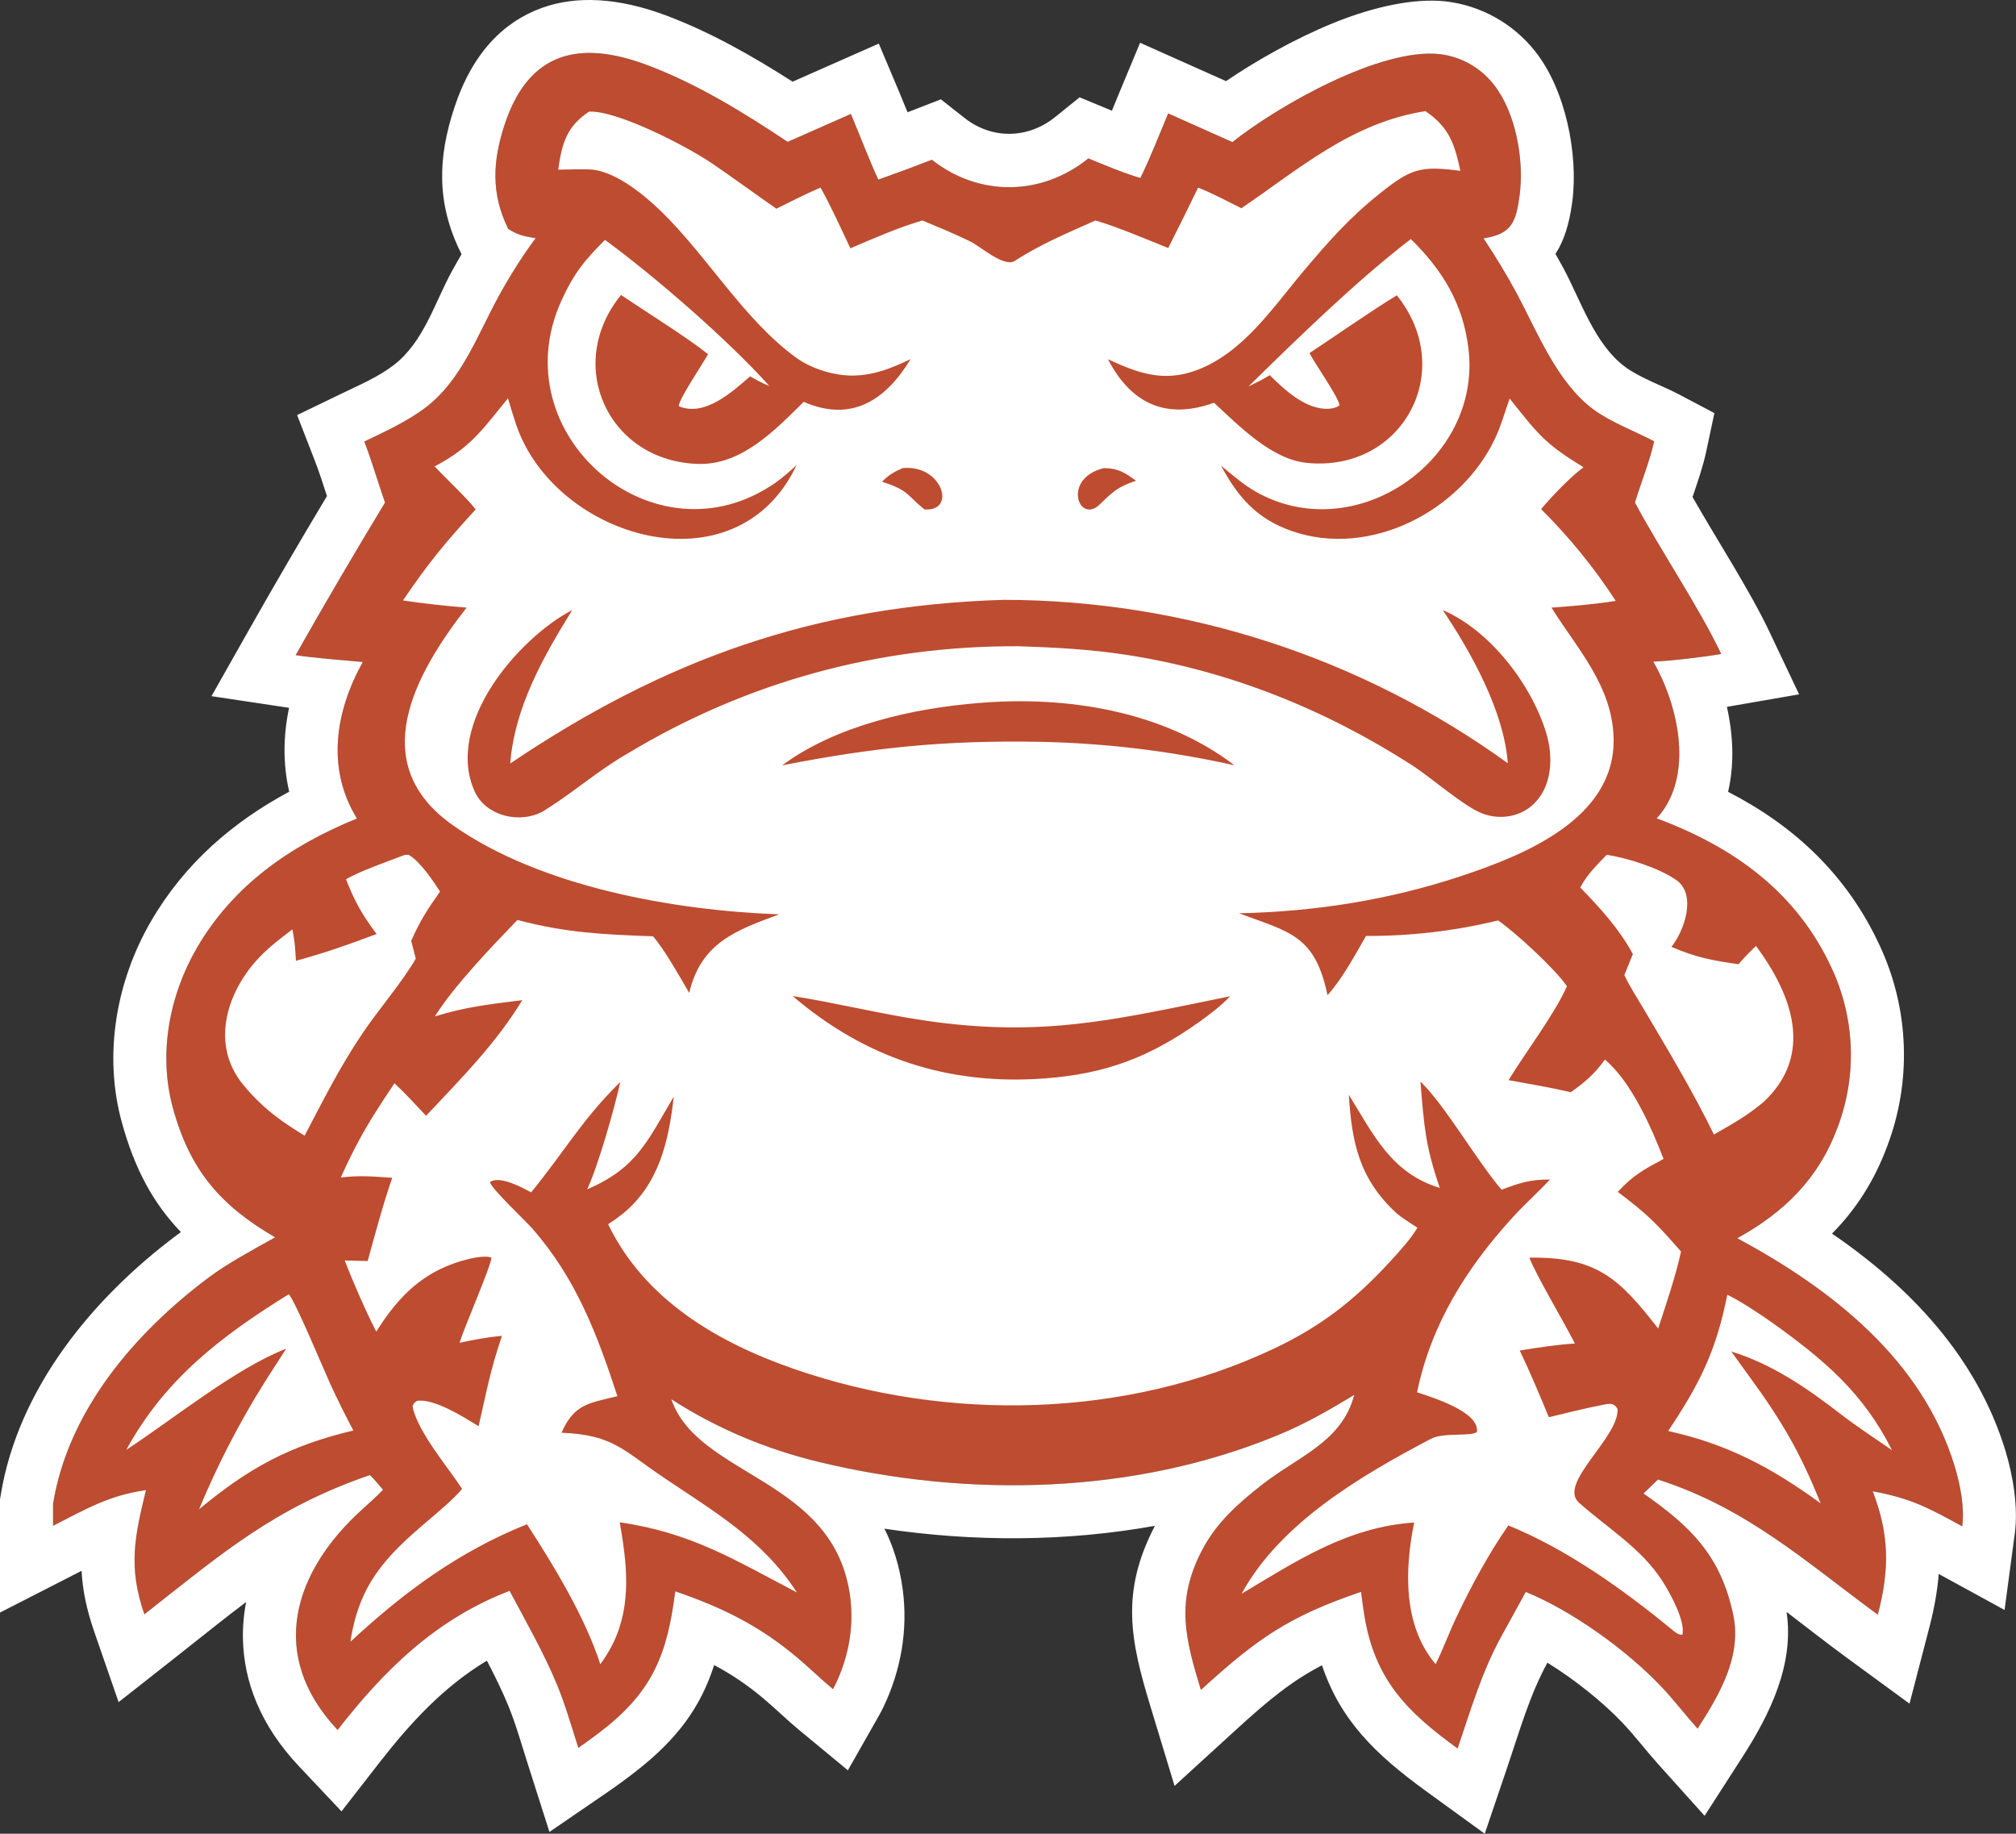 <svg width="100%" height="100%" viewBox="0 0 950 864" version="1.1" xmlns="http://www.w3.org/2000/svg" xmlns:xlink="http://www.w3.org/1999/xlink" xml:space="preserve" xmlns:serif="http://www.serif.com/" style="fill-rule:evenodd;clip-rule:evenodd;stroke-linejoin:round;stroke-miterlimit:2;">
    <rect x="0" y="0" width="950" height="864" fill="#333333" stroke="none"/>
    <g transform="matrix(1,0,0,1,-32.195,-273.087)">
        <path d="M271.693,380.962C263.446,364.271 264.377,348.749 270.017,331.685C281.392,297.267 305.461,291.813 337.301,303.781C360.684,312.569 382.518,326.032 403.377,339.926L433.156,326.772C437.228,336.421 441.804,348.485 446.09,357.718C454.546,354.722 462.956,351.601 471.319,348.358C493.624,365.91 523.005,365.508 545.081,347.714C552.425,350.753 561.94,354.722 569.568,356.956C574.223,347.502 578.582,336.334 582.667,326.517L612.949,340.031C634.012,323.255 682.342,295.549 710.58,298.572C720.595,299.747 729.732,304.852 735.981,312.765C746.466,325.823 750.495,348.386 748.305,364.949C746.603,377.818 744.587,383.33 731.3,385.398C736.908,393.813 742.131,402.478 746.955,411.364C756.744,429.709 765.939,453.256 782.993,465.943C791.086,471.962 802.74,476.294 811.679,481.008C809.815,489.749 805.41,500.77 802.628,509.866C814.505,532.078 833.03,559.576 843.299,581.227C835.638,582.556 818.991,584.59 811.266,584.818C823.24,605.562 830.773,639.181 812.88,658.677C849.153,672.154 878.88,693.393 895.458,729.468C906.388,753.093 907.329,780.124 898.067,804.451C889.168,828.429 873.028,844.224 850.876,856.509C895.318,880.428 938.07,913.727 953.338,964.035C955.939,972.619 958.043,983.343 956.854,992.247C941.069,983.618 933.06,979.153 914.683,975.718C922.559,996.242 922.634,1012.52 917.084,1033.87C883.238,1009.1 855.659,983.752 813.474,970.187L806.663,976.774C828.68,992.194 843.056,1005.85 848.955,1034C853.057,1053.56 842.436,1071.59 832.155,1087.56C826.34,1081.09 820.776,1073.78 814.9,1067.61C798.705,1050.59 773.014,1032.05 751.185,1023.15C747.295,1030.15 743.466,1037.18 739.607,1044.21C730.452,1060.87 725.152,1078.98 719.071,1096.92C695.18,1079.59 679.906,1064.47 675.012,1033.62C674.472,1030.12 673.997,1026.62 673.588,1023.11C639.49,1034.67 624.537,1045.18 598.094,1069.34C590.882,1045.57 585.928,1027.9 598.561,1003.62C605.377,990.516 615.66,981.417 627.187,972.424C643.96,959.33 664.633,952.414 670.358,930.336C657.903,937.776 647.944,943.661 634.258,949.325C566.76,977.244 488.576,978.931 418.092,961.904C393.177,955.894 369.932,946.103 348.505,932.334C361.257,969.281 425.389,969.335 432.808,1025.35C434.694,1039.58 432.084,1053.74 425.923,1066.65C425.549,1067.43 425.147,1068.19 424.719,1068.95C419.102,1064.31 413.738,1059.02 408.018,1054.2C389.893,1038.94 372.547,1030.47 350.392,1022.86C346.752,1051.74 340.113,1069.63 316.233,1088.16C312.488,1091.1 308.649,1093.92 304.722,1096.61C301.7,1087.12 298.519,1076.16 294.784,1067.1C288.573,1052.03 280.027,1037.11 272.342,1022.64C237.793,1035.87 213.471,1059.68 191.293,1088.18C158.1,1053 170.4,1013.69 202.76,984.373C205.913,981.523 209.771,978.088 212.688,975.025C210.769,972.761 208.626,970.08 206.487,968.092C161.555,983.53 137.156,1004.68 100.229,1033.72C92.5,1011.4 95.657,997.085 100.98,975.185C83.676,977.617 72.798,984.018 57.195,991.999L57.195,981.63C64.319,937.767 95.662,901.13 130.439,875.075C139.423,868.346 151.89,861.641 161.853,856.083C135.992,841.025 121.695,824.477 113.657,795.08C106.742,769.788 111.882,742.288 124.92,719.798C142.087,690.186 169.115,671.475 200.399,658.745C185.807,635.073 190.264,608.076 203.162,584.998C193.124,584.062 181.332,583.246 171.508,581.77C185.187,557.595 199.228,533.628 213.627,509.875C210.384,500.679 207.3,489.971 203.867,481.129C213.663,476.398 224.067,471.71 232.741,465.102C249.823,452.088 257.204,430.85 267.202,412.637C272.155,403.615 278.411,393.563 284.615,385.309C278.997,384.393 276.512,383.925 271.693,380.962Z" style="fill:rgb(190,76,48);" data-color='color-1'/>
        <path d="M249.694,392.875L249.28,392.037C237.862,368.928 238.472,347.465 246.28,323.84C255.004,297.441 269.892,283.252 287.409,276.855C303.603,270.942 323.521,271.894 346.097,280.379C366.971,288.225 386.748,299.441 405.696,311.571L446.308,293.633L456.19,317.054C457.376,319.865 458.605,322.888 459.857,325.985C460.665,325.674 461.472,325.362 462.279,325.049L475.574,319.893L486.78,328.711C499.665,338.851 516.638,338.529 529.391,328.25L540.937,318.944L554.639,324.613C555.136,324.819 555.645,325.03 556.164,325.245C557.325,322.407 558.465,319.605 559.586,316.912L569.439,293.237C569.439,293.237 609.934,311.309 609.934,311.31C623.961,301.798 642.447,291.256 660.687,283.86C679.697,276.152 698.628,272.15 713.366,273.728L713.491,273.743C730.063,275.686 745.185,284.122 755.543,297.197C769.821,315.051 776.077,345.631 773.089,368.227C771.666,378.99 769.063,386.759 765.174,392.698C766.461,394.953 767.726,397.226 768.969,399.516L769.01,399.594C777.179,414.901 783.684,435.298 797.914,445.884C805.048,451.19 815.461,454.739 823.34,458.894L840.073,467.718L836.129,486.22C834.774,492.576 832.213,500.073 829.775,507.282C841.54,527.903 856.847,551.453 865.887,570.514L879.984,600.237L847.572,605.859C847.071,605.946 846.536,606.035 845.97,606.127C847.808,614.377 848.758,622.863 848.475,631.089C848.298,636.239 847.662,641.29 846.535,646.174C877.617,662.167 902.634,685.232 918.16,718.998C931.89,748.694 933.082,782.664 921.479,813.22C915.385,829.611 906.677,843.027 895.496,854.326C932.394,879.558 963.875,912.67 977.262,956.78L977.264,956.785C980.834,968.567 983.266,983.338 981.634,995.558L976.812,1031.65L945.776,1014.68C945.165,1022.75 943.637,1031.09 941.28,1040.16L932.019,1075.79L902.317,1054.05C892.513,1046.87 883.303,1039.59 874.088,1032.58C877.762,1057.35 866.261,1080.77 853.176,1101.1L835.448,1128.63L813.559,1104.27C807.904,1097.98 802.511,1090.85 796.793,1084.85L796.79,1084.84C787.472,1075.05 774.547,1064.64 761.38,1056.5C753.02,1071.8 748.327,1088.48 742.748,1104.94L731.857,1137.08L704.392,1117.16C680.296,1099.68 663.82,1083.6 655.157,1057.71C641.078,1065.02 630.192,1073.88 614.956,1087.8L585.681,1114.54L574.171,1076.6C564.893,1046.01 560.132,1023.31 576.383,992.081C576.398,992.053 576.412,992.025 576.427,991.997C534.525,999.553 490.995,999.613 448.957,993.359C453.119,1001.61 456.133,1011.06 457.592,1022.07C460.118,1041.13 456.739,1060.12 448.48,1077.43L448.475,1077.44C447.848,1078.75 447.174,1080.03 446.454,1081.3L431.743,1107.19L408.79,1088.22C403.116,1083.53 397.692,1078.19 391.912,1073.32C384.223,1066.85 376.678,1061.83 368.719,1057.62C362.506,1076.97 351.835,1092.17 331.654,1107.84C327.489,1111.1 323.218,1114.24 318.851,1117.23L291.105,1136.24L280.901,1104.19C278.079,1095.33 275.157,1085.09 271.669,1076.63C268.754,1069.55 265.282,1062.52 261.635,1055.55C241.544,1067.6 225.839,1084.49 211.022,1103.53L193.115,1126.54L173.108,1105.33C154.833,1085.96 147.155,1065.42 146.677,1045.48C146.537,1039.6 147.053,1033.73 148.185,1027.91C137.911,1035.61 127.498,1044.08 115.682,1053.37L88.088,1075.07L76.604,1041.9C72.908,1031.22 71.093,1022.02 70.636,1013.19C69.961,1013.55 69.276,1013.9 68.579,1014.26L32.195,1032.87L32.195,979.613L32.518,977.622C40.672,927.423 75.649,884.886 115.451,855.066L115.452,855.065C116.104,854.577 116.773,854.088 117.456,853.6C104.366,840.028 95.574,823.731 89.543,801.674C80.875,769.973 86.949,735.449 103.291,707.259C119.059,680.061 141.731,660.468 168.473,646.117C165.45,633.04 165.653,619.667 168.409,606.584C168.204,606.554 167.999,606.524 167.795,606.493L131.848,601.095L149.749,569.458C161.652,548.422 173.827,527.542 186.271,506.822C184.42,501.092 182.555,495.311 180.562,490.178L172.207,468.657L192.995,458.617C201.303,454.605 210.233,450.821 217.59,445.216C231.879,434.329 236.924,415.843 245.287,400.607C246.671,398.085 248.149,395.491 249.694,392.875ZM271.693,380.962C276.512,383.925 278.997,384.393 284.615,385.309C278.411,393.563 272.155,403.615 267.202,412.637C257.204,430.85 249.823,452.088 232.741,465.102C224.067,471.71 213.663,476.398 203.867,481.129C207.3,489.971 210.384,500.679 213.627,509.875C199.228,533.628 185.187,557.595 171.508,581.77C181.332,583.246 193.124,584.062 203.162,584.998C190.264,608.076 185.807,635.073 200.399,658.745C169.115,671.475 142.087,690.186 124.92,719.798C111.882,742.288 106.742,769.788 113.657,795.08C121.695,824.477 135.992,841.025 161.853,856.083C151.89,861.641 139.423,868.346 130.439,875.075C95.662,901.13 64.319,937.767 57.195,981.63L57.195,991.999C72.798,984.018 83.676,977.617 100.98,975.185C95.657,997.085 92.5,1011.4 100.229,1033.72C137.156,1004.68 161.555,983.53 206.487,968.092C208.626,970.08 210.769,972.761 212.688,975.025C209.771,978.088 205.913,981.523 202.76,984.373C170.4,1013.69 158.1,1053 191.293,1088.18C213.471,1059.68 237.793,1035.87 272.342,1022.64C280.027,1037.11 288.573,1052.03 294.784,1067.1C298.519,1076.16 301.7,1087.12 304.722,1096.61C308.649,1093.92 312.488,1091.1 316.233,1088.16C340.113,1069.63 346.752,1051.74 350.392,1022.86C372.547,1030.47 389.893,1038.94 408.018,1054.2C413.738,1059.02 419.102,1064.31 424.719,1068.95C425.147,1068.19 425.549,1067.43 425.923,1066.65C432.084,1053.74 434.694,1039.58 432.808,1025.35C425.389,969.335 361.257,969.281 348.505,932.334C369.932,946.103 393.177,955.894 418.092,961.904C488.576,978.931 566.76,977.244 634.258,949.325C647.944,943.661 657.903,937.776 670.358,930.336C664.633,952.414 643.96,959.33 627.187,972.424C615.66,981.417 605.377,990.516 598.561,1003.62C585.928,1027.9 590.882,1045.57 598.094,1069.34C624.537,1045.18 639.49,1034.67 673.588,1023.11C673.997,1026.62 674.472,1030.12 675.012,1033.62C679.906,1064.47 695.18,1079.59 719.071,1096.92C725.152,1078.98 730.452,1060.87 739.607,1044.21C743.466,1037.18 747.295,1030.15 751.185,1023.15C773.014,1032.05 798.705,1050.59 814.9,1067.61C820.776,1073.78 826.34,1081.09 832.155,1087.56C842.436,1071.59 853.057,1053.56 848.955,1034C843.056,1005.85 828.68,992.194 806.663,976.774L813.474,970.187C855.659,983.752 883.238,1009.1 917.084,1033.87C922.634,1012.52 922.559,996.242 914.683,975.718C933.06,979.153 941.069,983.618 956.854,992.247C958.043,983.343 955.939,972.619 953.338,964.035C938.07,913.727 895.318,880.428 850.876,856.509C873.028,844.224 889.168,828.429 898.067,804.451C907.329,780.124 906.388,753.093 895.458,729.468C878.88,693.393 849.153,672.154 812.88,658.677C830.773,639.181 823.24,605.562 811.266,584.818C818.991,584.59 835.638,582.556 843.299,581.227C833.03,559.576 814.505,532.078 802.628,509.866C805.41,500.77 809.815,489.749 811.679,481.008C802.74,476.294 791.086,471.962 782.993,465.943C765.939,453.256 756.744,429.709 746.955,411.364C742.131,402.478 736.908,393.813 731.3,385.398C744.587,383.33 746.603,377.818 748.305,364.949C750.495,348.386 746.466,325.823 735.981,312.765C729.732,304.852 720.595,299.747 710.58,298.572C682.342,295.549 634.012,323.255 612.949,340.031L582.667,326.517C578.582,336.334 574.223,347.502 569.568,356.956C561.94,354.722 552.425,350.753 545.081,347.714C523.005,365.508 493.624,365.91 471.319,348.358C462.956,351.601 454.546,354.722 446.09,357.718C441.804,348.485 437.228,336.421 433.156,326.772L403.377,339.926C382.518,326.032 360.684,312.569 337.301,303.781C305.461,291.813 281.392,297.267 270.017,331.685C264.377,348.749 263.446,364.271 271.693,380.962ZM222.855,675.93L224.642,675.801C229.793,678.48 236.304,688.104 239.554,693.144C233.322,702.059 230.367,706.537 225.961,716.387L228.119,724.756C221.996,735.516 210.566,748.763 203.187,759.712C192.013,776.292 184.916,790.771 175.74,808.171C165.555,801.907 158.412,796.977 150.262,788.204C148.856,786.66 147.501,785.068 146.203,783.432C132.15,765.561 138.434,742.614 152.125,726.676C157.541,720.372 163.402,716.031 169.962,710.994C171.153,716.597 171.308,720.077 171.65,725.785C185.751,721.947 196.084,718.239 209.659,713.165C202.86,704.098 199.312,697.806 195.255,687.394C201.913,683.444 215.214,678.856 222.855,675.93ZM789.347,675.836C799.268,677.371 813.648,681.96 821.963,687.621C831.925,694.404 825.934,711.619 819.808,719.218C831.586,724.255 838.901,725.584 851.422,727.402C854.288,724.037 856.519,721.813 859.667,718.774C876.68,741.713 887.198,769.912 863.252,792.308C855.276,798.982 848.802,802.477 839.854,807.637C829.908,787.25 818.174,767.782 806.635,748.27C803.553,743.058 800.211,737.994 797.632,732.505L801.659,722.617C795.163,710.649 786.256,700.913 776.85,691.245C780.067,685.19 784.613,680.692 789.347,675.836ZM168.243,882.914C171.073,885.479 185.249,919.559 187.877,925.25C191.277,932.627 194.887,939.906 198.704,947.079C168.628,954.261 149.565,964.647 126.01,984.187C134.59,963.502 144.874,943.573 156.756,924.584L167.04,908.534C143.114,917.881 114.637,941.158 91.713,956.196C109.826,922.977 136.341,902.666 168.243,882.914ZM846.164,883.135C852.003,885.887 861.995,892.483 867.299,896.274C891.756,913.762 910.248,929.36 923.765,956.374C915.637,950.71 907.275,945.321 899.441,939.258C883.805,927.158 867.165,915.707 848.03,909.874L856.31,921.335C871.74,942.436 880.539,957.404 890.109,981.39C867.047,964.568 846.093,953.435 818.295,947.328C833.343,924.779 840.866,909.555 846.164,883.135ZM617.17,371.202C644.371,352.757 669.117,330.849 703.904,325.453C715.063,333.033 717.65,340.873 720.359,353.585C701.387,351.051 696.965,352.627 682.255,364.378C668.132,375.659 658.429,386.655 646.866,400.339C632.22,417.671 618.19,439.188 596.193,447.474C580.579,453.324 568.494,448.919 554.33,442.368C565.158,463.359 581.844,470.975 604.27,462.841C616.206,473.85 631.369,489.543 648.094,491.19C693.192,495.631 718.963,447.7 690.426,412.237C677.795,419.925 661.913,431.118 649.255,439.457C651.761,444.338 662.976,460.22 663.396,463.996C662.035,465.412 658.683,465.794 656.723,465.702C646.596,465.225 637.34,456.64 630.546,449.84C627.187,451.975 624.06,453.449 620.51,455.183C643.588,432.556 671.4,405.384 697.021,385.726C711.967,400.362 721.559,416.107 724.16,437.193C730.705,490.244 670.551,531.252 623.894,504.72C618.041,501.392 612.775,496.743 607.585,492.483C615.569,507.374 624.485,517.57 640.945,523.304C677.89,536.175 720.829,513.78 736.862,479.36C739.764,473.127 741.305,467.219 743.578,460.868C756.952,477.54 759.799,481.917 778.392,493.218C771.885,498.109 763.636,506.791 758.396,512.958C771.626,526.087 783.42,540.585 793.58,556.209C783.751,557.792 773.243,558.65 763.314,559.386C775.067,578.358 792.155,596.222 792.582,621.211C793.223,658.866 750.534,675.987 720.309,685.998C686.857,697.079 651.906,702.64 616.064,703.393C639.91,712.301 651.845,713.646 657.76,741.984C664.522,734.551 670.87,722.908 675.904,714.063C696.875,714.174 717.782,711.726 738.16,706.775C746.25,712.324 765.298,729.891 770.589,737.776C764.726,750.997 751.053,768.922 743.08,782.016C752.819,783.782 762.8,785.461 772.425,787.698C779.17,782.883 783.591,779.125 788.478,772.333C800.922,782.751 810.376,804.308 816.115,819.145C806.7,824.219 801.905,826.695 794.55,834.666C808.893,845.464 812.666,849.475 824.348,862.789C821.751,874.64 817.347,887.45 813.569,899.044C795.227,875.448 784.619,865.181 752.901,865.656C755.637,873.211 769.443,896.398 774.328,906.101C765.86,906.669 756.705,908.001 748.349,909.421C753.43,920.065 757.55,929.955 762.055,940.838C770.733,938.708 779.452,936.568 788.225,934.855C791.202,934.278 792.899,934.251 794.44,936.959C795.145,950.532 766.104,971.962 776.26,981.088C789.349,992.842 805.779,1002.57 815.695,1018.23C819.227,1023.81 826.352,1036.63 825.04,1043.26C823.27,1043.67 821.315,1041.91 819.833,1040.69C796.96,1021.91 770.4,1002.95 742.982,991.821C733.917,1004.68 725.117,1021.06 718.4,1035.27C714.986,1042.48 712.353,1049.82 708.704,1057.18C693.196,1038.84 694.131,1012.59 698.592,990.445C667.136,992.593 643.538,1008.34 617.278,1024C635.514,990.578 673.654,968.278 706.589,950.967C712.481,947.869 725.941,950.08 728.174,947.727C729.401,938.264 707.155,931.482 699.951,929.094C706.551,897.171 723.134,870.672 744.899,846.801C750.753,840.38 756.787,835.067 762.582,828.841C753.14,828.825 748.402,830.388 739.777,833.645C727.634,819.353 713.094,793.762 701.544,782.698C703.326,804.235 703.843,812.739 710.675,832.793C687.971,825.9 679.657,808.115 667.812,788.939C669.195,811.403 672.713,828.658 690.425,844.851C693.089,847.061 697.164,849.594 700.128,851.56C696.879,857.038 691.174,863.232 686.834,867.937C670.411,885.763 654.533,898.112 632.529,908.507C562.974,941.389 478.898,943.164 406.615,918.174C370.307,905.622 335.886,885.426 318.769,849.898C321.097,848.412 323.348,846.807 325.511,845.089C342.769,831.15 347.36,810.553 349.691,789.771C337.241,810.767 332.286,823.434 308.901,833.45C314.151,822.154 321.672,795.576 324.508,782.862C306.474,800.543 298.042,815.894 282.47,834.895C278.157,832.506 267.732,826.916 263.102,829.981C263.103,832.585 279.675,848.107 282.974,851.867C303.677,875.457 313.598,901.76 323.137,930.922C309.583,934.251 302.783,934.589 296.795,948.153C320.978,949.103 325.682,956.258 344.532,968.988C368.687,985.296 391.38,998.266 407.708,1023.38C377.922,1007.83 358.041,995.274 324.234,990.339C324.79,993.561 325.309,996.792 325.79,1000.03C328.788,1020.69 328.146,1039.71 315.069,1057.19C307.901,1034.97 293.281,1011.01 280.522,991.262C248.239,1004.21 222.477,1023.3 197.319,1046.63C201.447,1019.53 213.696,1006.68 233.653,989.753C238.13,985.953 245.778,979.544 249.384,975.256L249.941,974.581C244.069,965.438 229.022,947.772 226.704,936.151C226.44,934.828 227.702,933.825 228.604,933.159C236.661,931.783 250.929,940.901 257.722,945.082C261.706,927.904 262.96,919.639 268.725,902.506C261.432,903.154 255.894,904.281 248.74,905.773C251.17,897.925 263.388,870.139 263.79,865.683C261.671,864.573 256.085,865.576 253.733,866.126C232.742,871.027 220.417,883.082 209.518,900.5C205.019,891.995 197.991,875.803 194.639,866.97L205.457,867.254C209.009,854.363 212.667,840.621 217.017,828.04C208.214,827.408 201.52,826.798 192.762,827.889C201.579,808.606 206.508,800.894 218.071,783.491C223.163,788.192 228.191,793.736 232.969,798.818C249.378,781.34 265.79,764.944 278.305,744.319C262.611,746.333 252.111,747.382 237.116,751.983C246.096,737.664 264.052,718.943 276.011,706.545C299.106,712.637 316.356,713.383 339.936,714.243C345.482,720.684 352.633,733.481 356.969,740.915C362.604,717.143 379.06,711.448 399.367,703.897C350.078,702.117 286.837,691.003 245.569,661.89C204.28,632.764 227.617,590.794 252.06,559.382C242.037,558.602 232.045,557.471 222.101,555.99C234.255,538.082 241.877,528.894 256.358,513.109C252.284,507.831 242.309,498.505 237.016,492.83C254.152,483.903 259.873,475.046 271.578,460.742C272.788,464.992 274.066,469.198 275.5,473.379C293.814,526.825 379.14,552.378 407.555,492.26C404.291,495.189 401.126,498.096 397.588,500.557C340.665,540.164 268.206,477.699 296.703,414.871C302.574,401.93 307.631,395.745 317.301,386.121C340.829,403.355 375.246,433.236 394.741,454.951C391.633,453.784 388.569,452.018 385.635,450.431C377.187,457.813 364.189,469.633 352.079,464.481C351.887,461.466 363.365,444.448 365.867,439.982C356.046,432.08 336.087,419.685 324.844,412.072C297.947,445.059 318.813,490.505 361.278,491.672C381.722,492.234 397.37,475.791 410.926,462.439C433.611,472.28 449.676,461.5 461.296,442.3C452.452,446.467 444.703,449.742 434.695,450.03C425.75,450.287 414.752,446.945 407.465,441.68C382.864,423.901 365.603,393.87 343.653,372.582C335.656,364.827 323.409,354.873 312.324,353.123C309.191,352.628 298.898,352.955 295.249,353.027C296.939,340.922 299.1,332.733 309.791,325.671C323.327,325.102 356.064,342.203 367.174,349.708C376.735,356.166 388.269,364.66 398.059,371.43C404.969,367.977 411.734,364.529 418.843,361.483C423.633,369.905 428.669,381.176 432.929,390.073C443.601,385.512 455.824,380.157 466.868,376.98C474.325,380.089 481.509,383.012 488.81,386.56C493.574,388.526 505.177,399.429 510.488,395.97C522.766,387.974 535.095,382.967 548.377,376.966C558.555,379.903 572.682,385.943 582.702,389.944C587.479,380.502 592.174,371.017 596.787,361.492C602.9,363.828 611.124,368.196 617.17,371.202ZM552.38,493.648C532.275,498.437 540.668,520.987 550.851,510.35C556.949,504.44 559.29,502.354 567.55,499.587C562.292,495.777 559.107,493.679 552.38,493.648ZM493.794,604.288C462.884,606.694 426.129,614.86 400.786,633.698C444.294,625.165 477.81,621.81 522.371,622.609C553.186,623.227 583.861,626.936 613.934,633.681C580.341,608.044 535.065,600.874 493.794,604.288ZM405.723,742.392C440.036,771.728 479.13,784.524 524.291,781.222C553.108,779.116 573.831,771.28 597.28,754.612C602.583,750.769 607.312,747.29 611.858,742.491C558.508,753.3 523.98,762.212 467.742,753.893C446.869,750.805 425.501,745.455 405.723,742.392ZM505.081,555.712C416.287,558.456 345.756,583.515 272.629,632.819C274.665,606.469 288.175,582.589 301.863,560.512C276.475,573.767 241.703,614.191 255.823,645.891C261.373,658.353 279.108,661.733 289.784,654.296C302.791,646.118 314.437,635.847 327.831,628.185C384.102,594.261 446.617,577.239 512.399,577.574C529.657,578.16 546.005,579.002 563.208,581.66C611.341,589.095 656.484,607.261 697.374,633.487C706.578,639.39 721.096,652.313 730.055,656.107C735.011,658.192 740.525,658.552 745.71,657.131C749.031,656.203 752.085,654.502 754.62,652.165C763.82,643.656 764.22,629.475 760.763,618.244C753.747,595.449 734.358,570.094 712.078,560.553C725.399,580.36 741.025,608.4 742.707,632.688C673.548,582.723 590.409,555.791 505.081,555.712ZM457.576,493.632C453.195,495.558 451.338,496.674 447.823,500.024C460.752,504.337 458.933,505.898 467.8,513.106C482.843,514.299 476.52,492.591 458.549,493.568C458.225,493.586 457.9,493.607 457.576,493.632Z" style="fill:white;" data-color='color-2'/>
    </g>
</svg>
